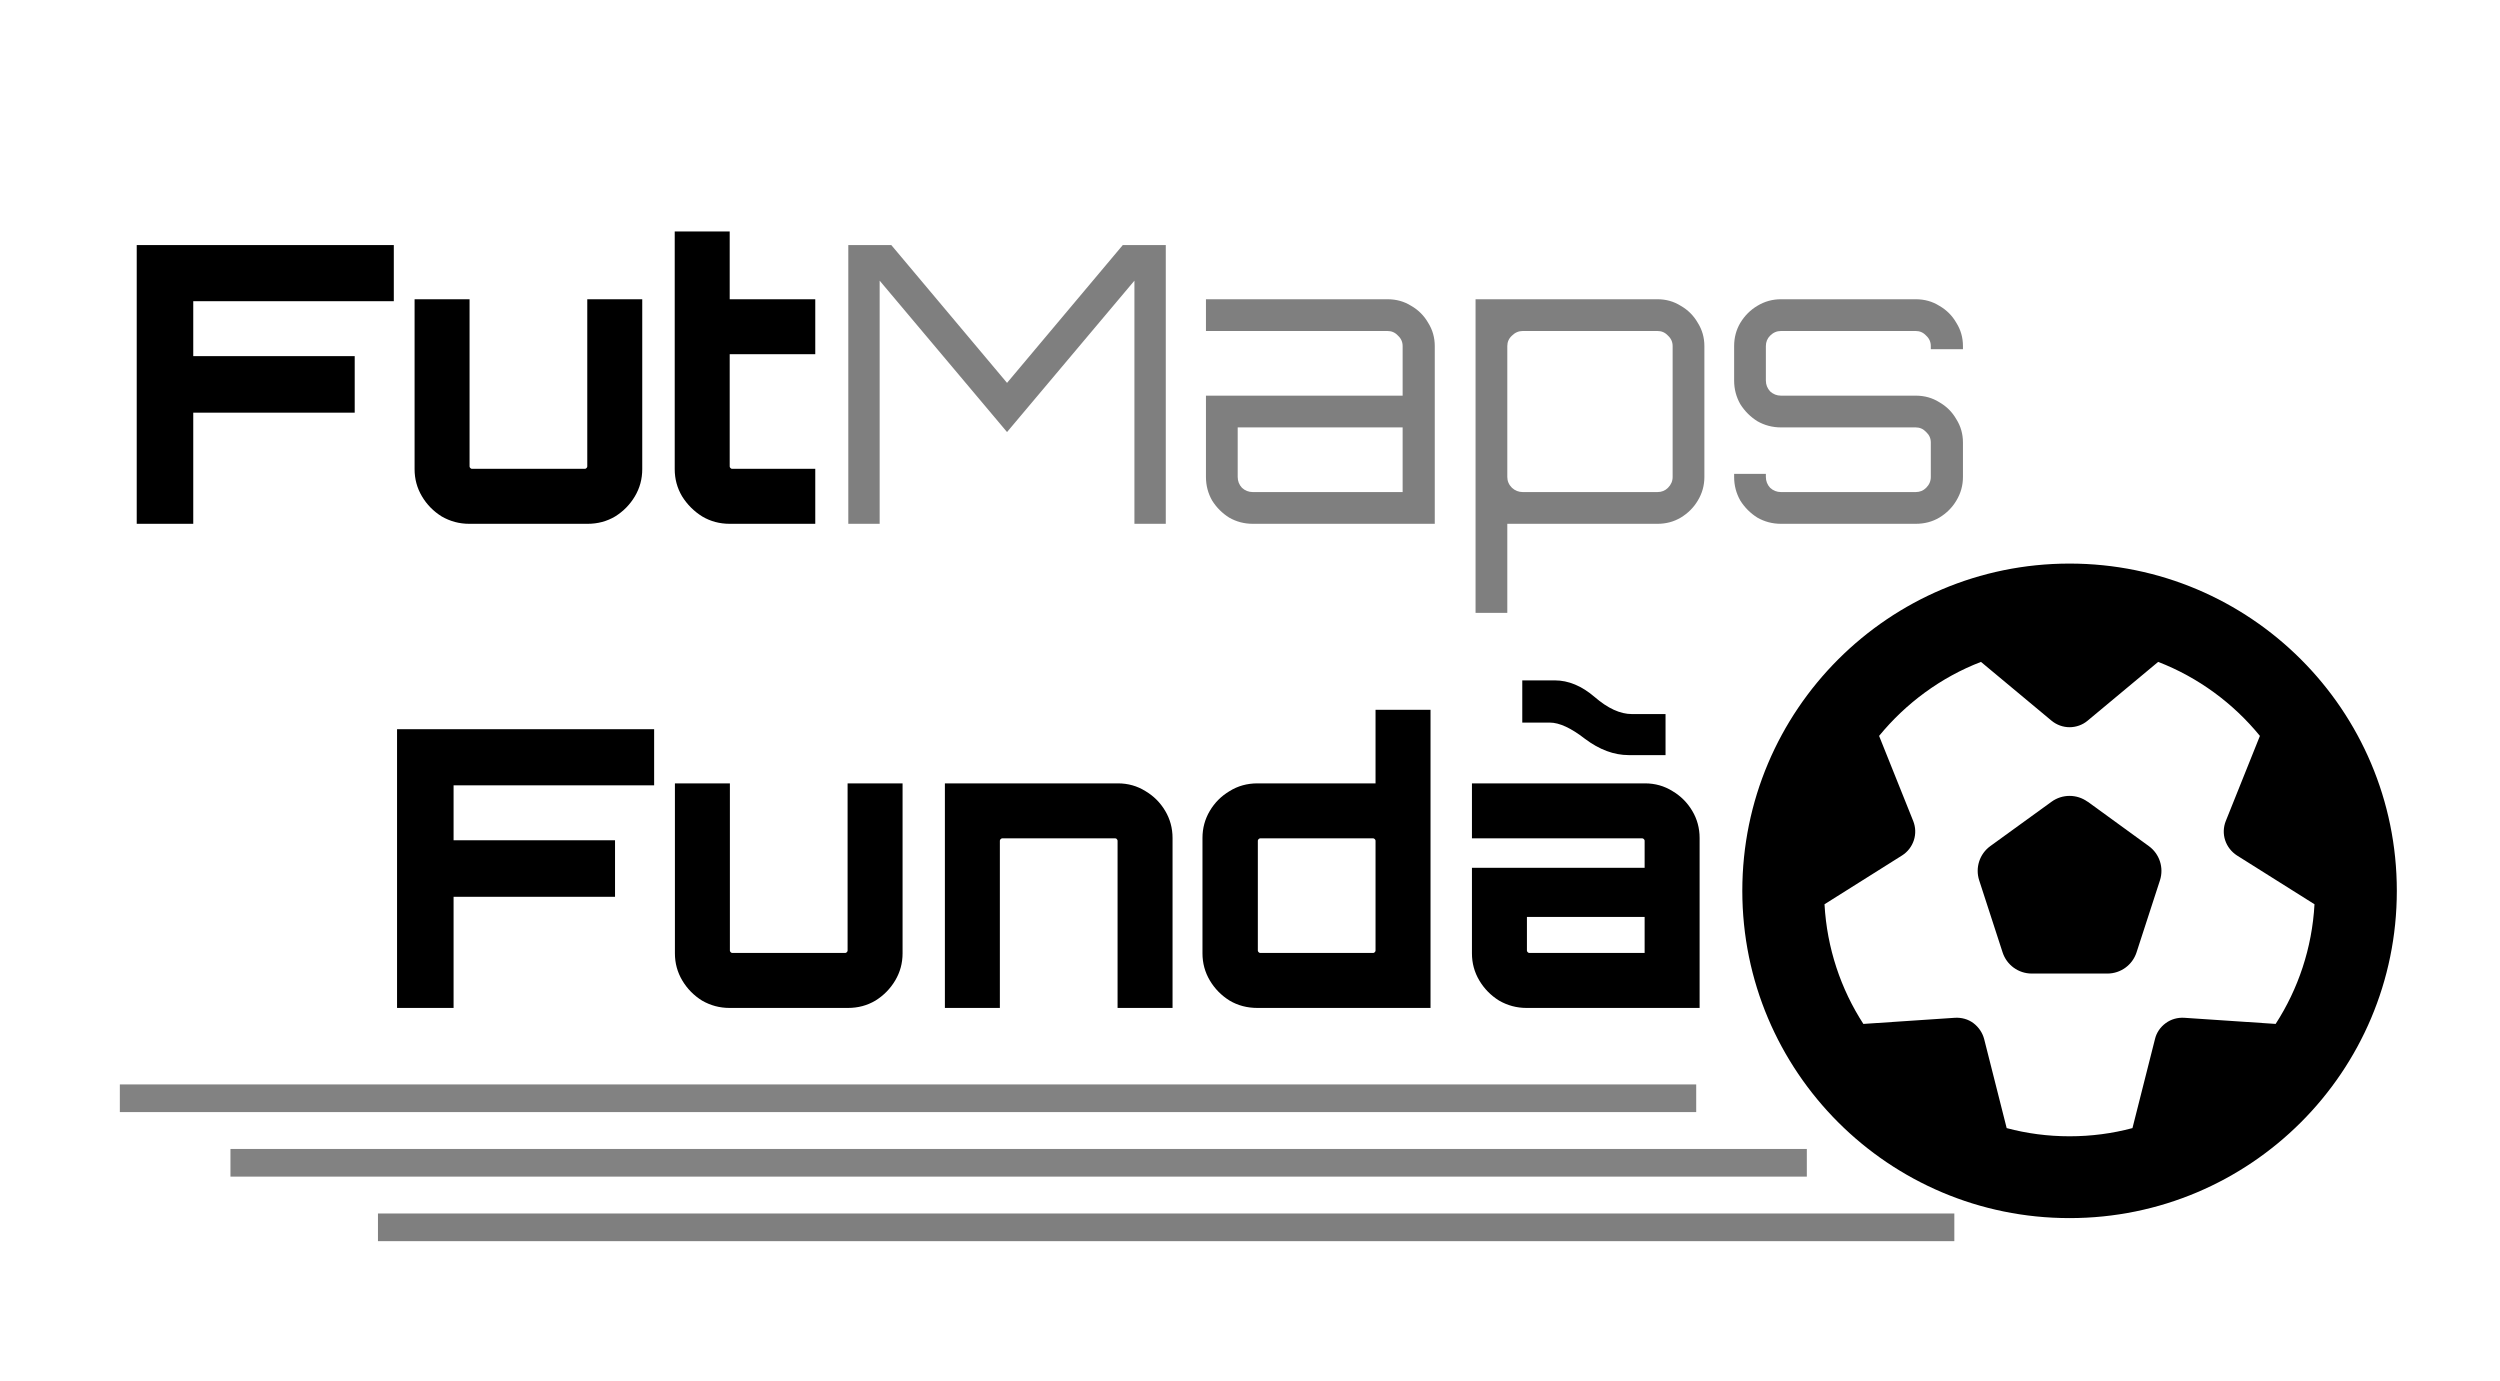 <svg width="315" height="174" viewBox="0 0 315 174" fill="none" xmlns="http://www.w3.org/2000/svg">
<path d="M17.227 66V30.875H49.62V37.949H24.35V44.876H44.693V51.999H24.35V66H17.227ZM59.116 66C57.88 66 56.726 65.691 55.653 65.073C54.612 64.423 53.783 63.577 53.165 62.536C52.547 61.496 52.238 60.357 52.238 59.121V37.705H59.165V58.78C59.165 58.845 59.198 58.91 59.263 58.975C59.328 59.04 59.393 59.073 59.458 59.073H73.703C73.768 59.073 73.833 59.04 73.898 58.975C73.963 58.91 73.996 58.845 73.996 58.78V37.705H80.923V59.121C80.923 60.357 80.614 61.496 79.996 62.536C79.378 63.577 78.549 64.423 77.508 65.073C76.467 65.691 75.313 66 74.044 66H59.116ZM91.942 66C90.674 66 89.519 65.691 88.479 65.073C87.438 64.423 86.592 63.577 85.942 62.536C85.324 61.496 85.015 60.357 85.015 59.121V29.168H91.942V37.705H102.724V44.632H91.942V58.78C91.942 58.845 91.975 58.91 92.04 58.975C92.105 59.04 92.17 59.073 92.235 59.073H102.724V66H91.942ZM50.028 127V91.875H82.421V98.949H57.151V105.876H77.494V112.999H57.151V127H50.028ZM91.917 127C90.681 127 89.527 126.691 88.454 126.073C87.413 125.423 86.584 124.577 85.966 123.536C85.348 122.496 85.039 121.357 85.039 120.121V98.705H91.966V119.78C91.966 119.845 91.999 119.91 92.064 119.975C92.129 120.04 92.194 120.073 92.259 120.073H106.504C106.569 120.073 106.634 120.04 106.699 119.975C106.764 119.91 106.797 119.845 106.797 119.78V98.705H113.724V120.121C113.724 121.357 113.415 122.496 112.797 123.536C112.179 124.577 111.35 125.423 110.309 126.073C109.268 126.691 108.114 127 106.845 127H91.917ZM119.056 127V98.705H140.862C142.131 98.705 143.285 99.03 144.326 99.681C145.367 100.299 146.196 101.128 146.814 102.169C147.432 103.209 147.741 104.348 147.741 105.584V127H140.814V105.925C140.814 105.86 140.781 105.795 140.716 105.73C140.684 105.665 140.618 105.632 140.521 105.632H126.276C126.211 105.632 126.146 105.665 126.081 105.73C126.016 105.795 125.983 105.86 125.983 105.925V127H119.056ZM158.439 127C157.138 127 155.967 126.691 154.926 126.073C153.886 125.423 153.056 124.577 152.438 123.536C151.821 122.496 151.512 121.357 151.512 120.121V105.584C151.512 104.348 151.821 103.209 152.438 102.169C153.056 101.128 153.886 100.299 154.926 99.681C155.967 99.03 157.138 98.705 158.439 98.705H173.318V89.436H180.246V127H158.439ZM158.78 120.073H173.026C173.091 120.073 173.156 120.04 173.221 119.975C173.286 119.91 173.318 119.845 173.318 119.78V105.925C173.318 105.86 173.286 105.795 173.221 105.73C173.156 105.665 173.091 105.632 173.026 105.632H158.78C158.715 105.632 158.65 105.665 158.585 105.73C158.52 105.795 158.488 105.86 158.488 105.925V119.78C158.488 119.845 158.52 119.91 158.585 119.975C158.65 120.04 158.715 120.073 158.78 120.073ZM192.344 127C191.108 127 189.953 126.691 188.88 126.073C187.839 125.423 187.01 124.577 186.392 123.536C185.774 122.496 185.465 121.357 185.465 120.121V109.34H207.223V105.925C207.223 105.86 207.191 105.795 207.126 105.73C207.061 105.665 206.996 105.632 206.93 105.632H185.465V98.705H207.272C208.54 98.705 209.695 99.03 210.736 99.681C211.776 100.299 212.606 101.128 213.224 102.169C213.842 103.209 214.151 104.348 214.151 105.584V127H192.344ZM192.685 120.073H207.223V115.536H192.393V119.78C192.393 119.845 192.425 119.91 192.49 119.975C192.555 120.04 192.62 120.073 192.685 120.073ZM205.223 95.144C203.369 95.144 201.532 94.461 199.71 93.095C197.954 91.729 196.474 91.046 195.271 91.046H191.807V85.728H195.905C197.629 85.728 199.304 86.427 200.93 87.826C202.589 89.257 204.15 89.972 205.613 89.972H209.858V95.144H205.223Z" fill="black"/>
<path d="M106.886 66V30.875H112.301L126.887 48.242L141.474 30.875H146.889V66H142.937V35.363L126.887 54.438L110.837 35.363V66H106.886ZM157.853 66C156.779 66 155.787 65.74 154.877 65.219C153.999 64.667 153.283 63.951 152.73 63.073C152.21 62.162 151.95 61.17 151.95 60.097V49.852H176.732V43.608C176.732 43.087 176.537 42.648 176.147 42.291C175.789 41.9 175.35 41.705 174.83 41.705H151.95V37.705H174.83C175.935 37.705 176.927 37.981 177.806 38.534C178.716 39.055 179.432 39.77 179.952 40.681C180.505 41.559 180.781 42.535 180.781 43.608V66H157.853ZM157.853 62H176.732V53.853H155.95V60.097C155.95 60.617 156.129 61.073 156.487 61.463C156.877 61.821 157.332 62 157.853 62ZM185.92 77.221V37.705H208.849C209.922 37.705 210.898 37.981 211.776 38.534C212.687 39.055 213.402 39.77 213.923 40.681C214.475 41.559 214.752 42.535 214.752 43.608V60.097C214.752 61.17 214.475 62.162 213.923 63.073C213.402 63.951 212.687 64.667 211.776 65.219C210.898 65.74 209.922 66 208.849 66H189.92V77.221H185.92ZM191.872 62H208.849C209.369 62 209.808 61.821 210.166 61.463C210.556 61.073 210.752 60.617 210.752 60.097V43.608C210.752 43.087 210.556 42.648 210.166 42.291C209.808 41.9 209.369 41.705 208.849 41.705H191.872C191.352 41.705 190.896 41.9 190.506 42.291C190.116 42.648 189.92 43.087 189.92 43.608V60.097C189.92 60.617 190.116 61.073 190.506 61.463C190.896 61.821 191.352 62 191.872 62ZM224.403 66C223.33 66 222.338 65.74 221.427 65.219C220.549 64.667 219.833 63.951 219.28 63.073C218.76 62.162 218.5 61.17 218.5 60.097V59.707H222.5V60.097C222.5 60.617 222.679 61.073 223.037 61.463C223.427 61.821 223.882 62 224.403 62H241.38C241.9 62 242.339 61.821 242.697 61.463C243.087 61.073 243.282 60.617 243.282 60.097V55.755C243.282 55.235 243.087 54.796 242.697 54.438C242.339 54.048 241.9 53.853 241.38 53.853H224.403C223.33 53.853 222.338 53.592 221.427 53.072C220.549 52.519 219.833 51.804 219.28 50.926C218.76 50.015 218.5 49.023 218.5 47.95V43.608C218.5 42.535 218.76 41.559 219.28 40.681C219.833 39.77 220.549 39.055 221.427 38.534C222.338 37.981 223.33 37.705 224.403 37.705H241.38C242.486 37.705 243.478 37.981 244.356 38.534C245.266 39.055 245.982 39.77 246.502 40.681C247.055 41.559 247.332 42.535 247.332 43.608V43.998H243.282V43.608C243.282 43.087 243.087 42.648 242.697 42.291C242.339 41.9 241.9 41.705 241.38 41.705H224.403C223.882 41.705 223.427 41.9 223.037 42.291C222.679 42.648 222.5 43.087 222.5 43.608V47.95C222.5 48.47 222.679 48.925 223.037 49.316C223.427 49.673 223.882 49.852 224.403 49.852H241.38C242.486 49.852 243.478 50.129 244.356 50.682C245.266 51.202 245.982 51.917 246.502 52.828C247.055 53.706 247.332 54.682 247.332 55.755V60.097C247.332 61.17 247.055 62.162 246.502 63.073C245.982 63.951 245.266 64.667 244.356 65.219C243.478 65.74 242.486 66 241.38 66H224.403Z" fill="black" fill-opacity="0.5"/>
<g clip-path="url(#clip0_413_3422)">
<path d="M286.746 129.014L275.214 128.241C274.376 128.192 273.555 128.418 272.878 128.917C272.202 129.417 271.718 130.109 271.525 130.931L268.69 142.141C266.161 142.818 263.504 143.172 260.765 143.172C258.027 143.172 255.369 142.818 252.841 142.141L250.006 130.931C249.796 130.125 249.313 129.417 248.653 128.917C247.992 128.418 247.155 128.192 246.317 128.241L234.784 129.014C231.949 124.633 230.194 119.478 229.888 113.937L239.665 107.784C240.374 107.333 240.889 106.657 241.147 105.868C241.404 105.078 241.372 104.225 241.066 103.452L236.766 92.724C240.148 88.601 244.545 85.347 249.603 83.398L258.494 90.807C259.139 91.339 259.944 91.629 260.765 91.629C261.587 91.629 262.408 91.339 263.037 90.807L271.928 83.398C276.969 85.347 281.383 88.601 284.749 92.724L280.448 103.452C280.142 104.225 280.11 105.078 280.368 105.868C280.626 106.657 281.157 107.333 281.85 107.784L291.627 113.937C291.321 119.478 289.565 124.633 286.73 129.014H286.746ZM260.765 153.481C283.541 153.481 302 135.022 302 112.246C302 89.471 283.541 71.011 260.765 71.011C237.99 71.011 219.531 89.471 219.531 112.246C219.531 135.022 237.99 153.481 260.765 153.481ZM263.037 101.019C261.683 100.037 259.847 100.037 258.494 101.019L250.779 106.609C249.426 107.591 248.862 109.331 249.378 110.925L252.325 119.994C252.841 121.588 254.322 122.668 255.998 122.668H265.533C267.208 122.668 268.69 121.588 269.206 119.994L272.153 110.925C272.669 109.331 272.105 107.591 270.752 106.609L263.037 101.003V101.019Z" fill="black"/>
</g>
<rect x="15.1" y="136.638" width="198.623" height="3.485" fill="black" fill-opacity="0.49"/>
<rect x="47.623" y="152.9" width="198.623" height="3.485" fill="black" fill-opacity="0.5"/>
<rect x="29.038" y="144.769" width="198.623" height="3.485" fill="black" fill-opacity="0.49"/>
<defs>
<clipPath id="clip0_413_3422">
<rect width="82.469" height="82.469" fill="white" transform="translate(219.531 71.011)"/>
</clipPath>
</defs>
</svg>
